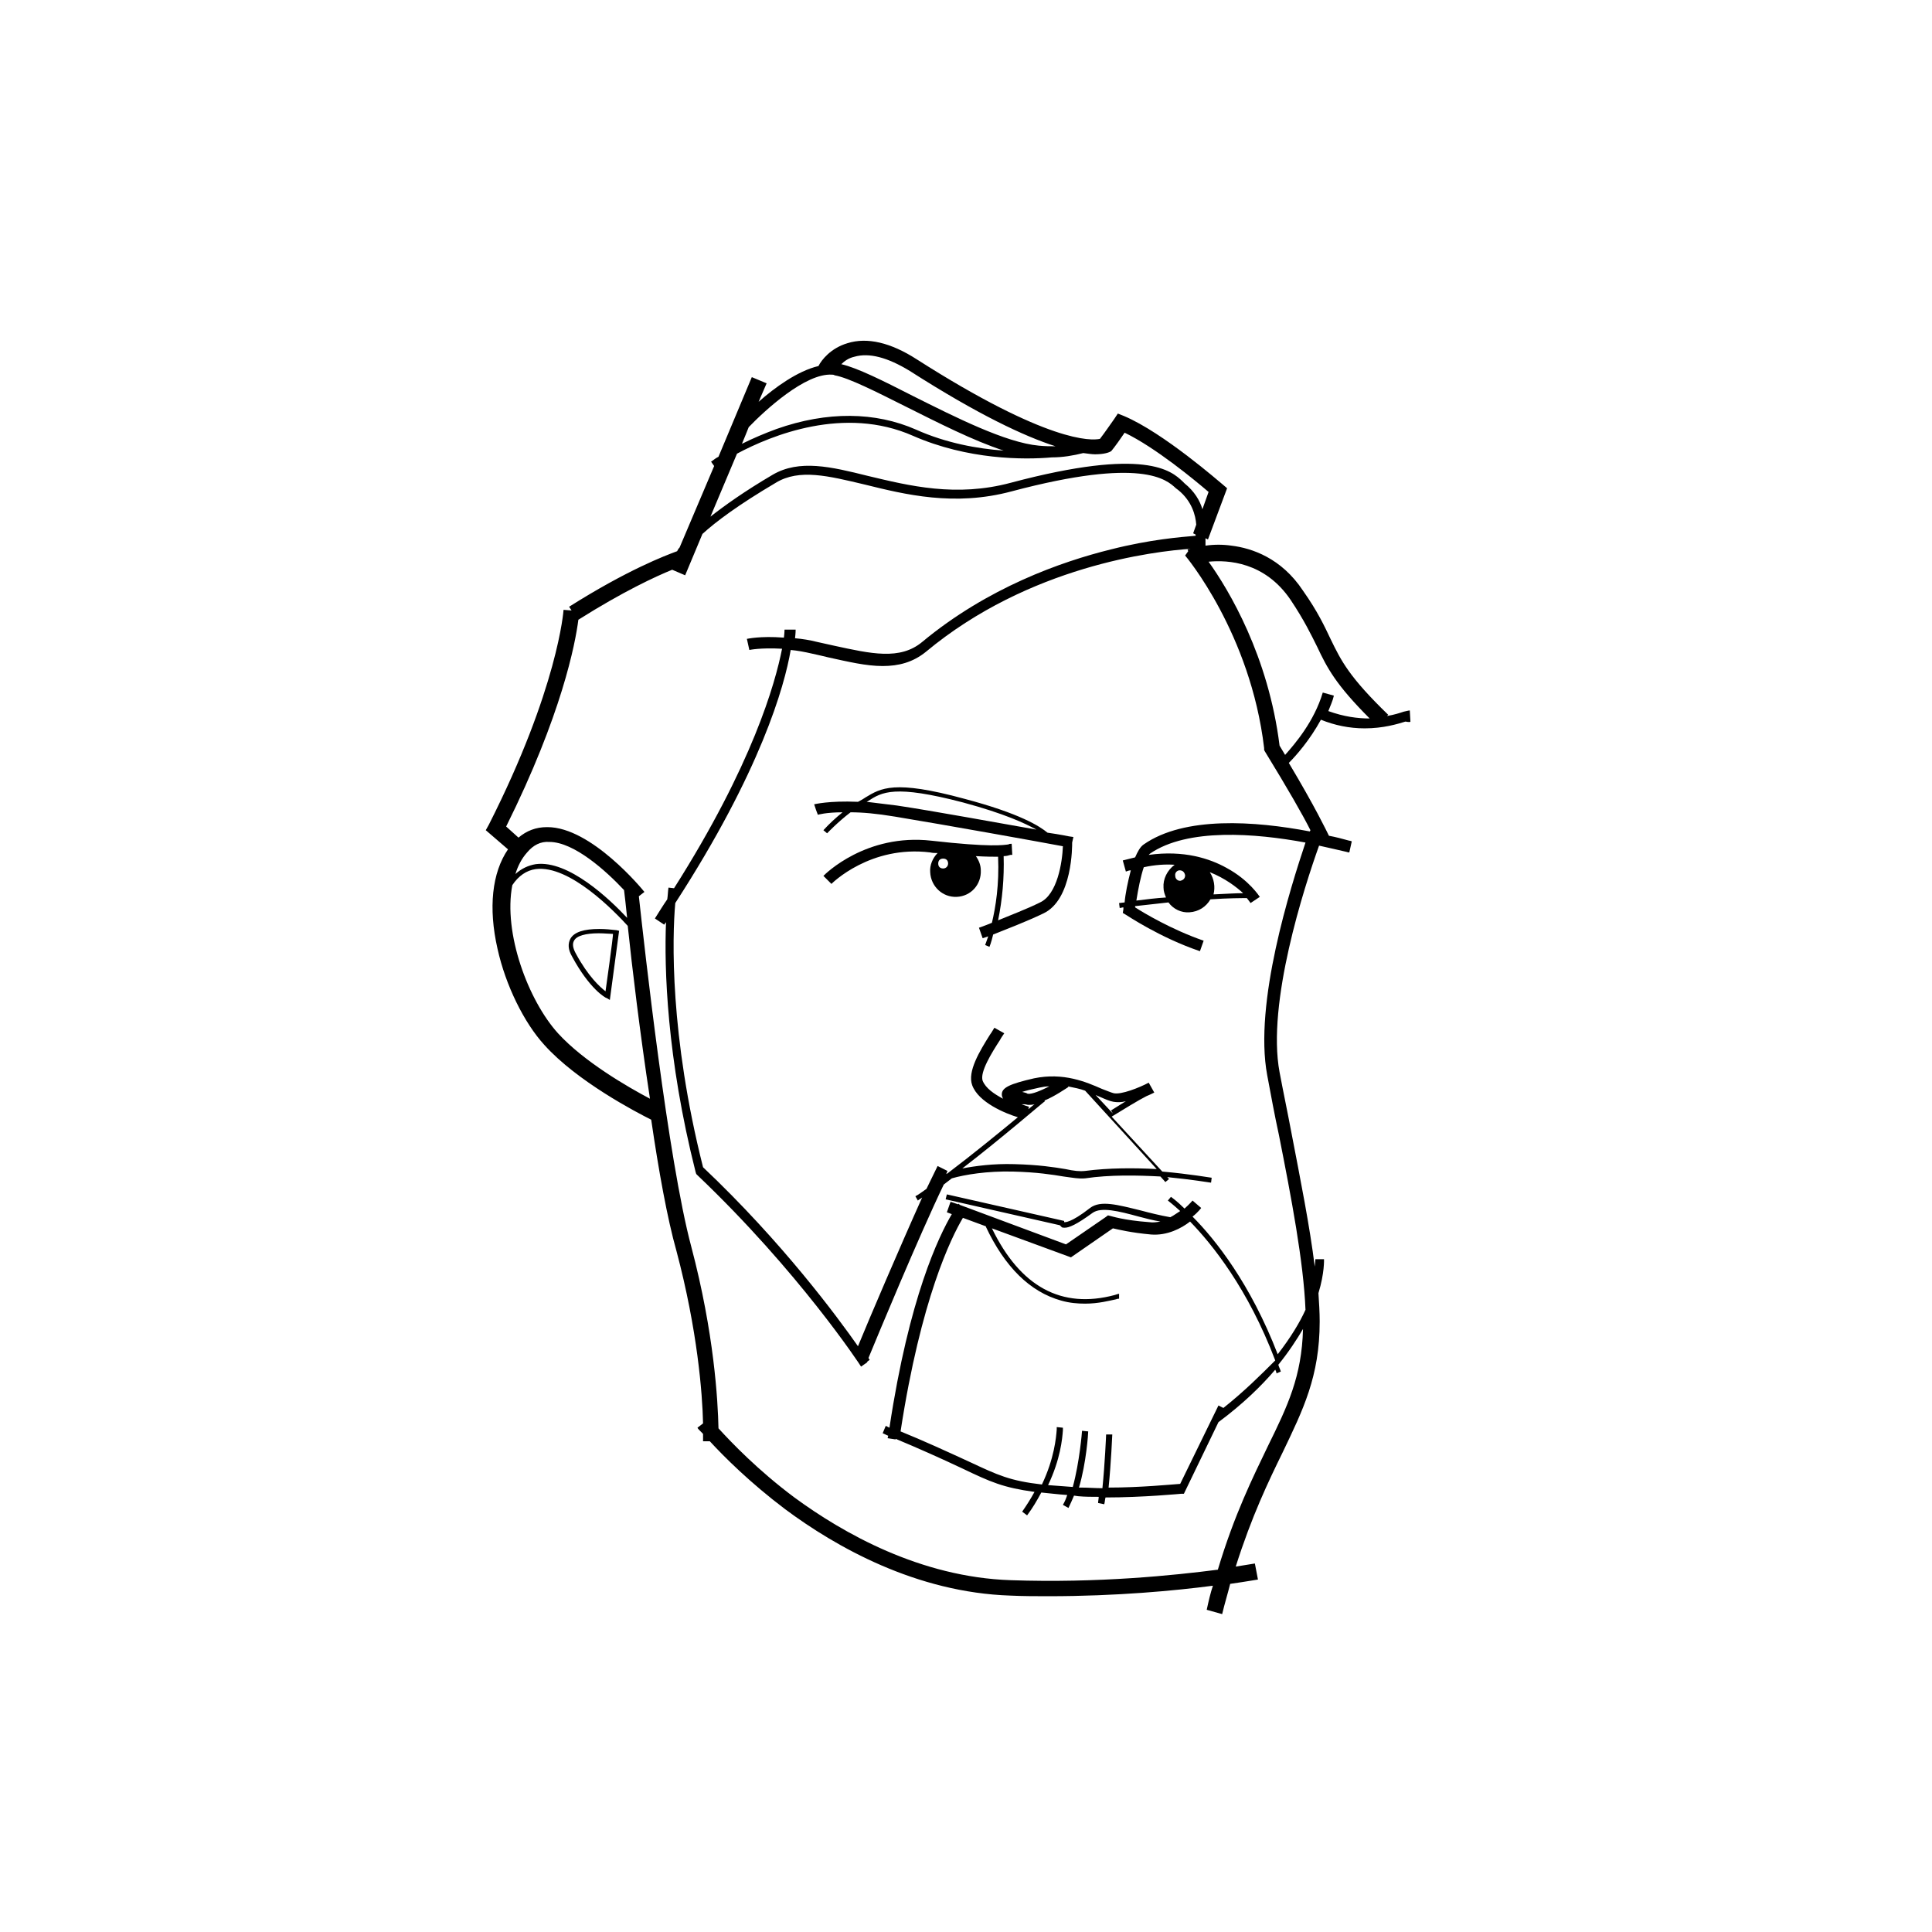 <?xml version="1.0" encoding="utf-8"?>
<!-- Generator: Adobe Illustrator 21.1.0, SVG Export Plug-In . SVG Version: 6.00 Build 0)  -->
<svg version="1.1" id="Lager_1" xmlns="http://www.w3.org/2000/svg" xmlns:xlink="http://www.w3.org/1999/xlink" x="0px" y="0px"
	 width="313px" height="313px" viewBox="0 0 313 313" style="enable-background:new 0 0 313 313;" xml:space="preserve">
<g>
	<g>
		<path d="M152.8,140.7c-0.5,0-0.8-0.3-0.8-0.8c0-0.5,0.3-0.8,0.8-0.8s0.8,0.3,0.8,0.8C153.6,140.3,153.3,140.7,152.8,140.7
			L152.8,140.7z M140.4,129.9l0.2-0.1c2.3-1.5,4.3-2.7,15.4,0.2c6.7,1.8,10.1,3.4,11.9,4.4c-6.3-1.1-16.6-3-22.6-3.9
			C143.6,130.3,142,130.1,140.4,129.9L140.4,129.9z M173.9,135.6l-0.7-0.1c0,0-1.4-0.3-3.5-0.6c-1.2-1-4.4-3.1-13.5-5.5
			c-11.4-3.1-13.5-1.7-16-0.2c-0.3,0.2-0.6,0.4-1,0.6l-0.2,0.1c-4.8-0.2-7,0.4-7.1,0.4l0.3,0.9l0.3,0.8c0,0,1.3-0.4,4-0.4
			c-1.1,0.9-2.1,1.8-3.1,2.9l0.6,0.5c0,0,1.7-1.8,3.8-3.4c1.9,0,4.2,0.2,7.2,0.7c7.9,1.3,23.5,4.1,27.2,4.8
			c-0.1,2.6-0.9,7.8-3.7,9.1c-2.2,1.1-4.9,2.1-6.8,2.9c0.7-3.4,1-6.9,0.9-10.4c0.4,0,0.8-0.1,1.1-0.2c0.1,0,0.2,0,0.3,0l-0.1-1.8
			c-0.2,0-0.4,0-0.5,0.1c-0.8,0.1-2.8,0.5-12.5-0.6c-10.6-1.2-17.2,5.4-17.5,5.7l1.3,1.3c0.1-0.1,6.3-6.3,16-5.1
			c0.4,0.1,0.8,0.1,1.2,0.1c-0.8,0.8-1.3,2-1.2,3.1c0.1,2.3,2,4.1,4.3,4c2.3-0.1,4-2,3.9-4.3c0-0.8-0.3-1.6-0.8-2.3
			c1.7,0.1,2.8,0.1,3.6,0.1c0.2,4.5-0.4,8.2-1,10.7c-1.2,0.5-2.1,0.8-2.1,0.8l0.6,1.7c0,0,0.3-0.1,0.9-0.3c-0.3,0.9-0.5,1.4-0.5,1.4
			l0.7,0.3c0,0,0.3-0.7,0.6-2c2-0.8,5.4-2.1,8.1-3.4c4.8-2.2,4.7-11.1,4.7-11.5L173.9,135.6L173.9,135.6z"/>
		<path d="M215.2,115.2c0.3-0.8,0.7-1.6,0.9-2.5l-1.8-0.5c-1.4,4.7-4.5,8.3-6.1,10.1c-0.3-0.5-0.6-1-0.9-1.5
			c-1.8-14.5-8.2-25.2-11.5-29.8c3.1-0.3,9.1,0,13.3,6.2c2.2,3.3,3.3,5.6,4.3,7.6c1.6,3.4,3,6.1,8.5,11.6
			C219.9,116.4,217.7,116.1,215.2,115.2L215.2,115.2z M188.5,143.8c0,0.6,0.2,1.1,0.4,1.6c-1.6,0.1-3.2,0.3-4.8,0.5
			c0.3-1.9,0.7-3.9,1.2-5.4c1.8-0.4,3.5-0.5,5-0.4C189.1,141,188.4,142.4,188.5,143.8L188.5,143.8z M196,141.3
			c2.5,1,4.3,2.4,5.4,3.4c-1,0-2.7,0.1-4.8,0.2C196.9,143.7,196.7,142.4,196,141.3L196,141.3z M191.1,141c0.5,0,0.8,0.3,0.9,0.8
			c0,0.5-0.3,0.8-0.8,0.9c0,0,0,0,0,0c-0.5,0-0.8-0.4-0.8-0.8C190.3,141.4,190.7,141,191.1,141z M177.5,177.4
			c0.2,0.1,0.5,0.2,0.7,0.3c0.9,0.4,1.6,0.7,2.2,0.8c0.6,0.1,1.3,0.1,2-0.1c-1.3,0.8-2.4,1.5-2.4,1.5l0.3,0.5L177.5,177.4
			L177.5,177.4z M169.2,178.3c1.7-0.7,3.4-1.9,3.9-2.2L173,176c1,0.2,2,0.4,2.8,0.7l11.6,12.7c-3.6-0.2-7.8-0.2-11.6,0.3
			c-0.9,0.1-1.8,0-3.2-0.3c-1.8-0.3-4.3-0.7-8.3-0.8c-3.4-0.1-6.3,0.3-8.4,0.7c6.5-5,13.3-10.9,13.4-10.9L169.2,178.3z M165.6,176.9
			c0.6-0.2,1.4-0.4,2.8-0.7c0.5-0.1,1-0.2,1.6-0.2c-1.4,0.7-2.8,1.3-3.5,1.2C166.2,177,165.9,177,165.6,176.9L165.6,176.9z
			 M166,178.9c0.2,0,0.4,0.1,0.6,0.1c0.3,0,0.6,0,1-0.1c-0.3,0.2-0.6,0.5-1,0.8l0.1-0.4c-0.3-0.1-0.7-0.2-1.2-0.4L166,178.9z
			 M198.2,228.1l-0.8-0.4l-6.2,12.7c-1.4,0.1-6.5,0.6-11.6,0.6c0.4-3.9,0.6-8.6,0.6-8.6l-1,0c0,0.1-0.2,4.8-0.6,8.7
			c-1.1,0-2.3-0.1-3.4-0.1l-0.4,0c1.2-4,1.5-8.8,1.5-9.1l-1-0.1c0,0.1-0.4,5.1-1.5,9.1c-1.4-0.1-2.7-0.2-4-0.3
			c2-4.2,2.3-7.5,2.4-8.9c0-0.2,0-0.3,0-0.4l-1-0.1c0,0.1,0,0.2,0,0.4c-0.1,1.3-0.4,4.7-2.4,8.9c-5.2-0.6-7.1-1.5-11.8-3.7
			c-3.7-1.7-7.4-3.4-11.1-4.9c3.3-21.5,8.2-31.4,10.1-34.6l3.8,1.4l-0.1,0c3.1,6.6,7.2,10.6,12.2,12c1.4,0.4,2.7,0.5,3.9,0.5
			c2.2,0,4-0.5,5-0.7c0.2-0.1,0.5-0.1,0.5-0.1l0-0.8c-0.1,0-0.4,0.1-0.7,0.2c-8.6,2.3-15.3-1.3-19.9-10.8l12.8,4.7l6.8-4.7
			c0.9,0.2,2.9,0.7,6.2,1c2.6,0.2,4.9-1,6.3-2.1c3.6,3.7,9.4,10.9,13.8,22.5C204.3,222.7,201.6,225.4,198.2,228.1L198.2,228.1z
			 M205.3,174.2c0.6,3.2,1.2,6.5,1.9,9.7c2,10.1,4,20.6,4.3,28.3c-0.9,2-2.4,4.5-4.5,7.2c-4.4-11.4-10.1-18.6-13.8-22.3
			c0.9-0.7,1.4-1.4,1.4-1.4l-0.7-0.6l-0.7-0.6c0,0-0.5,0.6-1.3,1.3c-1.3-1.3-2.2-1.9-2.2-1.9l-0.5,0.6c0,0,0.8,0.6,2,1.7
			c-0.5,0.3-1,0.7-1.6,1c-1.7-0.3-3.3-0.7-4.8-1.1c-3.7-0.9-6.5-1.7-8.2-0.4c-3.2,2.5-4.1,2.3-4.2,2.3l0-0.2l-19-4.3l-0.2,0.8
			l18.5,4.2c0.1,0.1,0.2,0.2,0.3,0.3c0.1,0.1,0.3,0.1,0.5,0.1c0.7,0,1.9-0.5,4.5-2.4c1.4-1,4.2-0.3,7.5,0.6c1.1,0.3,2.3,0.6,3.5,0.8
			c-0.6,0.1-1.2,0.2-1.8,0.1c-4.2-0.3-6.2-1-6.3-1l-0.4-0.1l-0.4,0.3l-6.4,4.4l-17.2-6.4l-0.2-0.2c0,0,0,0.1-0.1,0.1l-1.2-0.4
			l-0.6,1.7l0.8,0.3c-2.1,3.6-6.9,13.4-10.1,34.6c-0.2-0.1-0.4-0.2-0.6-0.3l-0.5,1.2c0.3,0.1,0.6,0.3,0.9,0.4l-0.1,0.4l1.3,0.2
			c0,0,0-0.1,0-0.1c3.6,1.5,7.2,3.1,10.8,4.8c4.6,2.2,6.6,3.1,11.7,3.8c-0.6,1.1-1.3,2.2-2,3.2l0.8,0.6c0.9-1.2,1.6-2.4,2.3-3.7
			c1.2,0.1,2.6,0.3,4.2,0.4c-0.2,0.6-0.4,1.1-0.7,1.6l0.9,0.5c0.3-0.6,0.6-1.3,0.9-2l0.7,0.1c1.1,0.1,2.2,0.1,3.3,0.1
			c0,0.3-0.1,0.7-0.1,1l1,0.2c0.1-0.4,0.1-0.7,0.2-1.1h0c6.1,0,12.2-0.6,12.3-0.6l0.4,0l5.6-11.6c3.9-2.9,6.9-5.8,9.2-8.5
			c0.1,0.2,0.2,0.4,0.2,0.6l0.7-0.3c-0.1-0.4-0.3-0.7-0.4-1.1c1.7-2.1,3-4.1,4-5.8c-0.2,7.7-2.5,12.5-5.7,19c-2.4,5-5.4,11-8.1,20
			c-7,0.9-19.3,2.2-33.6,1.7c-14.6-0.5-27.1-7.6-35-13.4c-5.9-4.4-10.2-8.9-12.3-11.2c-0.1-4.5-0.7-15.4-4.4-29.4
			c-3.8-14.2-7.6-48.6-8.5-56.8l0.9-0.7c-0.3-0.4-8.6-10.5-15.7-10.5l-0.1,0c-1.8,0-3.3,0.6-4.6,1.7l-2-1.8
			c9-18.1,11.2-29.6,11.7-33.5c7.3-4.6,12.5-7,15.2-8.1l2.1,0.9l2.8-6.7c2.2-2,5.8-4.7,11.9-8.3c3.8-2.3,8.5-1.1,14.4,0.3
			c6.5,1.6,14.5,3.6,23.8,1.1c21.1-5.6,25.1-1.9,26.6-0.5c0.1,0.1,0.3,0.2,0.4,0.3c2.2,1.8,2.8,4.1,2.9,5.6l-0.5,1.4l0.4,0.2
			c0,0.1,0,0.1,0,0.2c-2.4,0.2-7.4,0.6-13.7,2.2c-8.1,2-20,6.2-30.6,15c-3.6,3-8.3,1.9-14.3,0.6c-0.9-0.2-1.8-0.4-2.7-0.6
			c-1.2-0.3-2.4-0.5-3.6-0.6c0.1-0.8,0.1-1.3,0.1-1.4l-1.8,0c0,0,0,0.5-0.1,1.3c-3.9-0.3-5.9,0.2-6,0.2l0.2,0.9l0.2,0.9
			c0,0,1.8-0.4,5.3-0.2c-1.1,5.6-4.8,18.8-17.5,38.8l-0.9-0.1c-0.1,0.6-0.1,1.3-0.2,1.9c-0.7,1-1.3,2-2,3.1l1.5,1
			c0.1-0.1,0.2-0.3,0.3-0.4c-0.3,7.4,0.1,21.9,4.8,40.5l0.1,0.3l0.2,0.2c16.4,15.6,26.4,30.8,26.5,31l1-0.7l0,0l0-0.1l0.4-0.3
			c0,0-0.1-0.1-0.2-0.3c1.4-3.4,8.2-19.8,12.2-28.1c0.4-0.3,0.9-0.7,1.3-1c2.1-0.6,5.7-1.2,9.9-1.1c3.9,0.1,6.4,0.5,8.2,0.8
			c1.5,0.2,2.5,0.4,3.5,0.3c4-0.6,8.5-0.5,12.2-0.3l0.8,0.9l0.6-0.5l-0.3-0.3c4.1,0.4,7,0.9,7.1,0.9l0.1-0.8c-0.1,0-3.5-0.6-8-1
			l-8.2-8.9c1.8-1.1,4.4-2.7,5.6-3.3c0.5-0.2,0.9-0.4,1.3-0.6l-0.9-1.6c-1.5,0.8-4.5,2-5.7,1.7c-0.4-0.1-1.1-0.4-1.9-0.7
			c-2.5-1.1-6.2-2.7-11-1.7c-3.9,0.9-5.2,1.5-5.2,2.6c0,0.3,0.1,0.5,0.2,0.7c-1.5-0.8-2.8-1.7-3.3-2.9c-0.5-1.4,1.5-4.6,2.8-6.6
			c0.2-0.4,0.5-0.8,0.7-1.1l-1.6-0.9c-0.2,0.3-0.4,0.7-0.7,1.1c-1.7,2.7-3.7,6-2.9,8.2c1,2.8,5.4,4.6,7.4,5.2
			c-2.9,2.4-7.3,6-11.4,9.1l-0.2,0.1l0.2-0.5l-1.6-0.8c-0.6,1.2-1.2,2.5-1.8,3.7c-0.6,0.4-1.2,0.9-1.8,1.2l0.4,0.7
			c0.2-0.2,0.5-0.3,0.7-0.5c-3.6,8-8.6,19.7-10.4,24.1c-3.3-4.7-12.2-16.8-25.1-29c-5.4-21.4-5-37.2-4.5-42.8
			c13.8-21.3,17.7-35.1,18.7-41c1.1,0.1,2.2,0.3,3.5,0.6c0.9,0.2,1.8,0.4,2.6,0.6c3.2,0.7,6.1,1.4,8.8,1.4c2.6,0,4.9-0.6,7-2.3
			c16.7-13.9,37-16.3,43-16.7l0,0c-0.2,0-0.4,0.1-0.6,0.1l0.1,0.3L192,90c0.1,0.1,10.6,12.6,12.8,31.2l0,0.3l0.1,0.2
			c3.8,6.2,6.2,10.4,7.4,12.8l-0.1,0.2c-8.9-1.7-20.3-2.5-26.9,2.1c-0.6,0.4-1,1.2-1.4,2.1c-0.7,0.2-1.3,0.3-2,0.5l0.5,1.8
			c0.3-0.1,0.5-0.2,0.8-0.2c-0.5,1.9-0.9,3.9-1,5.2l-0.9,0.1l0.1,0.8c0.2,0,0.4-0.1,0.6-0.1c0,0.1,0,0.2,0,0.3l-0.1,0.6l0.5,0.3
			c0.2,0.1,5.5,3.7,12,5.9l0.6-1.7c-5.2-1.8-9.7-4.5-11.1-5.4l0-0.2c1.8-0.2,3.6-0.4,5.4-0.6c0.8,1.1,2.1,1.7,3.4,1.6
			c1.5-0.1,2.7-0.9,3.4-2.1c2.9-0.2,5.1-0.2,5.9-0.2c0.4,0.5,0.6,0.8,0.6,0.8l1.5-1c-0.1-0.1-1.7-2.7-5.4-4.7
			c-2.7-1.5-6.9-2.9-12.6-2.1c0.1-0.1,0.1-0.1,0.2-0.2c6.1-4.2,17.1-3.3,25.2-1.8C209.1,143.7,203.1,162.5,205.3,174.2L205.3,174.2z
			 M90.4,167.4c-4.8-5.3-8.9-16.2-7.4-24c1-1.5,2.3-2.4,3.8-2.6c5.5-0.7,12.8,6.9,14.9,9.2c0.7,6.7,2,17.5,3.6,28
			C101.7,176.1,94.6,172,90.4,167.4L90.4,167.4z M101.1,144.2c0.1,0.9,0.3,2.4,0.5,4.5c-2.8-3-9.5-9.4-14.8-8.7
			c-1.2,0.2-2.3,0.7-3.3,1.6c0.4-1.3,1-2.5,1.9-3.5c1-1.2,2.2-1.8,3.6-1.7C93,136.4,98.2,141.1,101.1,144.2z M121.3,69.2
			c2.6-2.7,9.2-8.8,13.5-8.5l0,0c0,0,0,0,0,0c0.1,0,0.3,0,0.4,0.1c2.3,0.4,6.8,2.7,11.6,5.1c5.2,2.6,10.9,5.5,15.8,7.1
			c-4.2-0.3-9.3-1.2-14.2-3.4c-6.6-2.9-14.4-3-22.6-0.1c-1.9,0.7-3.8,1.5-5.6,2.4C120.3,71.7,121.3,69.2,121.3,69.2z M138.4,57.8
			c2.4-0.7,5.4,0.1,9,2.3c11.1,7.1,18.6,10.6,23.6,12.2c-0.9,0-1.7,0-2.7-0.1c-5.4-0.5-13.5-4.6-20.5-8.1c-4.7-2.4-8.9-4.5-11.5-5.1
			C136.8,58.5,137.5,58,138.4,57.8L138.4,57.8z M180,73.1L180,73.1C180.1,73.1,180.1,73.1,180,73.1l0.1-0.1l0,0
			c0.5-0.6,1.5-2,2.1-2.9c5,2.4,11.5,7.8,13.6,9.6l-1,2.8c-0.4-1.4-1.3-2.9-2.9-4.2c-0.1-0.1-0.2-0.2-0.3-0.3
			c-1.8-1.7-6-5.6-27.8,0.2c-8.9,2.4-16.5,0.5-23.2-1.1c-6-1.5-11.1-2.7-15.4-0.2c-4.6,2.7-7.8,5-10.1,6.8l4.3-10.2
			c5.6-3,17.4-7.8,28.5-2.9c8.9,3.9,18,3.9,22.5,3.5c1.8,0,3.5-0.3,5.1-0.7c0.8,0.1,1.4,0.2,1.9,0.2C178.9,73.6,179.7,73.3,180,73.1
			L180,73.1z M228.5,116.9l-0.1-1.8c-0.2,0-0.5,0.1-1,0.2c-0.6,0.2-1.5,0.5-2.7,0.7l0.2-0.2c-6.3-6.1-7.6-8.7-9.3-12.2
			c-1-2.1-2.1-4.5-4.5-7.9c-3.5-5.3-8.3-6.9-11.6-7.3c-1.4-0.2-2.8-0.2-4.2,0l0-1.2l0.4,0.2l3.1-8.3l-0.7-0.6
			c-0.4-0.3-9.6-8.4-16-11.1l-1-0.4l-0.6,0.9c-0.5,0.7-1.6,2.3-2.3,3.2c-1.4,0.3-8.4,0.7-29.7-12.9c-4.2-2.7-8-3.6-11.2-2.6
			c-2.7,0.8-4.2,2.7-4.7,3.7c-3.4,0.8-7.1,3.5-9.7,5.8l1.3-3l-2.4-1l-5.4,12.9c-0.4,0.2-0.8,0.5-1.2,0.8l0.5,0.7l-5.6,13.2
			c-0.2,0.2-0.3,0.4-0.4,0.6c-1.9,0.7-8,3-17.5,9l0.4,0.6l-1.3-0.1c0,0.1-0.9,12.7-12.1,34.8l-0.5,0.9l3.6,3.1
			c-2.6,3.8-3.2,9.5-1.7,16.1c1.3,5.9,4.3,12,7.6,15.6c5.3,5.9,14.9,10.9,17.3,12.1c1.2,8.2,2.6,16,4.1,21.3
			c3.4,12.8,4.2,23.1,4.3,27.9l-0.9,0.7c0,0.1,0.3,0.4,0.9,1c0,0.8,0,1.2,0,1.2l1.1,0c2.3,2.5,6.5,6.7,12.2,11
			c8.2,6.1,21.2,13.5,36.5,14c2.1,0.1,4.2,0.1,6.2,0.1c11,0,20.5-0.9,26.6-1.7c-0.4,1.2-0.7,2.5-1,3.9l2.5,0.7
			c0.4-1.7,0.9-3.3,1.3-4.9c2.8-0.4,4.4-0.7,4.5-0.7l-0.5-2.6c0,0-1.2,0.2-3.1,0.5c2.6-8.2,5.3-13.8,7.6-18.5c3.3-6.9,6-12.3,6-21.2
			c0-1.5-0.1-3-0.2-4.6c1-3.3,0.9-5.4,0.9-5.5l-0.7,0l-0.7,0c0,0,0,0.4-0.1,1.2c-0.8-6.5-2.3-14-3.8-21.8c-0.6-3.2-1.3-6.5-1.9-9.7
			c-2.1-11.2,4-30,6.4-36.7c1.7,0.4,3.2,0.7,4.4,1c0.3,0.1,0.4,0.1,0.5,0.1l0.4-1.8c-0.1,0-0.2-0.1-0.4-0.1
			c-1.1-0.3-2.2-0.6-3.3-0.8c-0.4-0.8-2.2-4.6-6.5-11.8c1.2-1.2,3.4-3.7,5.2-7c2.2,0.9,4.6,1.4,7.1,1.4c3,0,5.3-0.7,6.6-1.1
			C228.2,117,228.5,117,228.5,116.9C228.6,116.9,228.5,116.9,228.5,116.9L228.5,116.9z"/>
		<path d="M98.1,160.6c-0.9-0.7-2.8-2.4-4.8-6.1c-0.5-0.9-0.6-1.6-0.3-2.1c0.4-0.8,1.9-1.2,4-1.2c0.9,0,1.8,0.1,2.3,0.1
			C99.4,151.4,98.1,160.6,98.1,160.6z M99.9,150.7c-0.9-0.1-1.8-0.2-2.8-0.2c-2.5,0-4.1,0.5-4.7,1.6c-0.4,0.8-0.4,1.7,0.3,2.9
			c2.8,5.2,5.4,6.7,5.6,6.7l0.5,0.3l1.5-11.2L99.9,150.7L99.9,150.7z"/>
	</g>
</g>
</svg>
